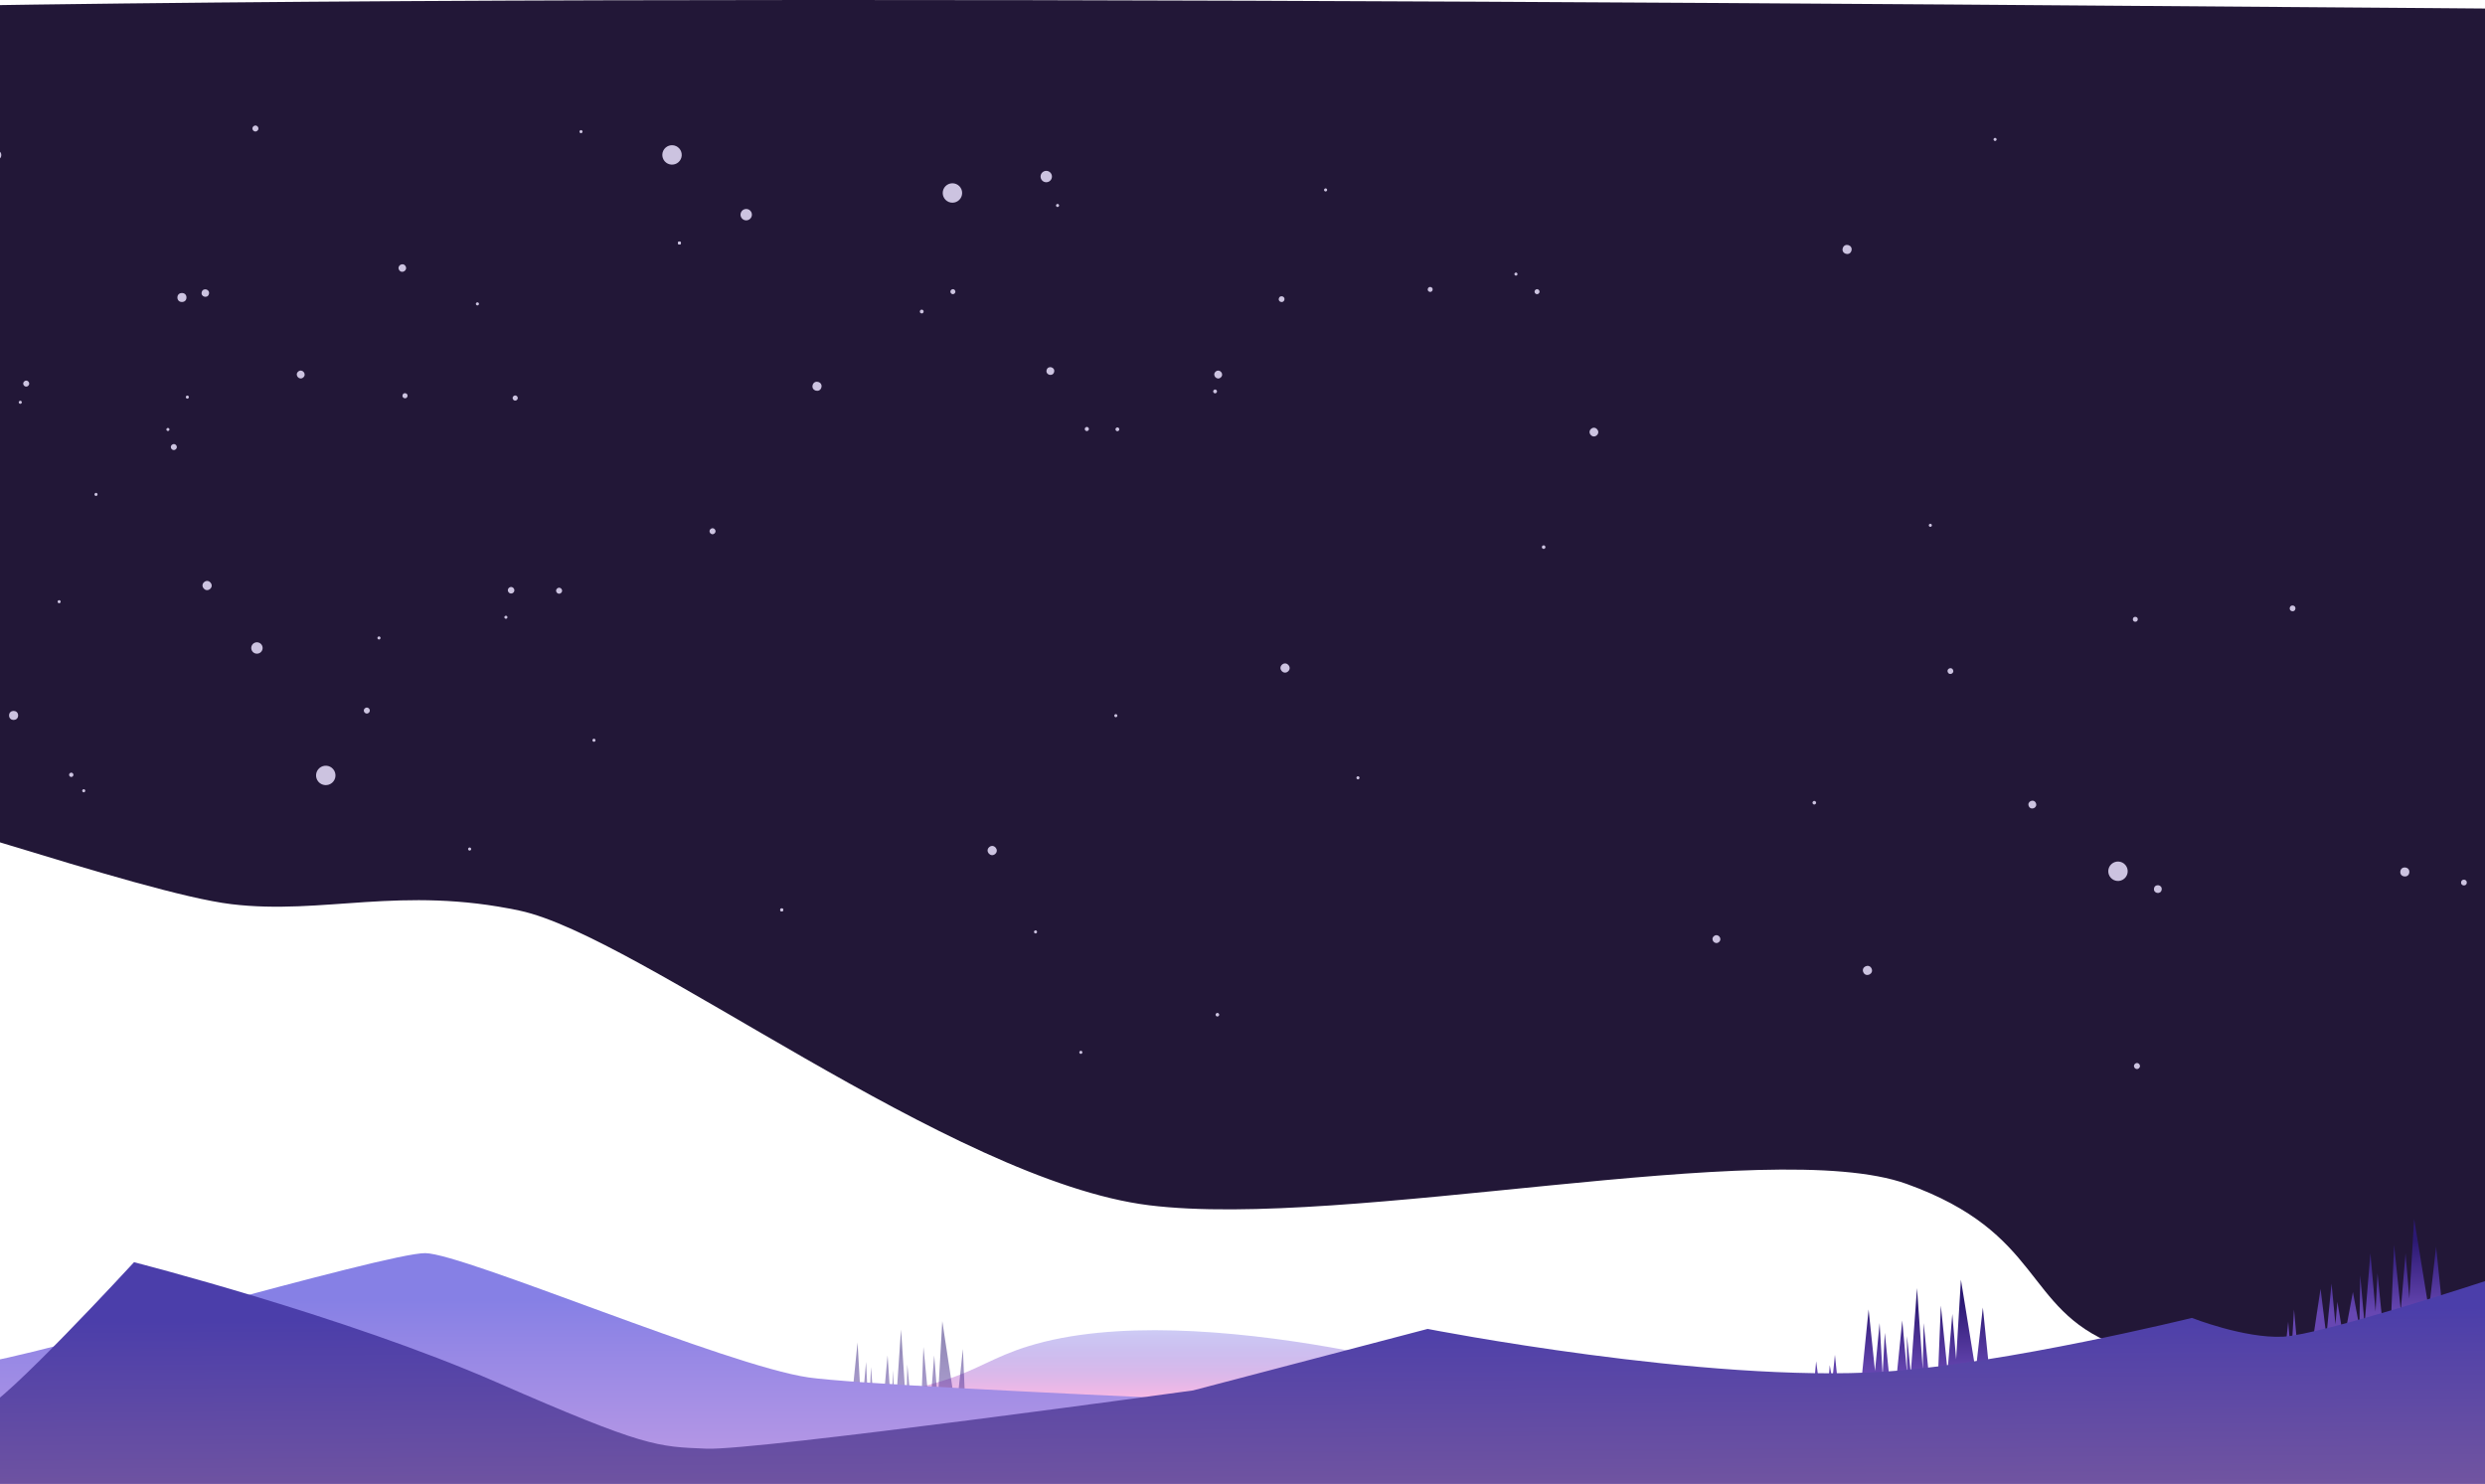 <svg width="1919" height="1146" viewBox="0 0 1919 1146" fill="none" xmlns="http://www.w3.org/2000/svg">
<g clip-path="url(#clip0_2066_3566)">
<path d="M-494 1036.25L-421.5 1010.75L-356 971.25L-209.5 1018.25L7 1056.25L-62.5 1095.75H-445L-494 1036.25Z" fill="url(#paint0_linear_2066_3566)"/>
<path d="M656 1083.29C656 1083.29 701.354 1074.76 728.5 1066.17C755.517 1057.61 766.881 1048.05 794 1039.64C925.581 998.839 1162 1071.88 1162 1071.88L1157 1096.72L1087.5 1123.25H705L656 1083.29Z" fill="url(#paint1_linear_2066_3566)"/>
<path d="M3703 17.499C1927.49 17.011 -760.5 -44.501 -830.001 66C-830.001 66 -867.5 104.25 -873.5 143.75C-879.5 183.25 -854.53 231.25 -852.546 260.75C-850.563 290.25 -874.858 323.75 -930.884 370.75C-986.91 417.75 -1037.48 407.75 -1076.65 490.25C-1115.82 572.75 -1072.19 620.25 -1037.48 652.75C-1002.77 685.25 -1008.23 741.75 -1037.48 772.25C-1066.73 802.75 -1112.35 779.49 -1201.1 791.75C-1289.85 804.01 -1329.08 827.5 -1339 832C-1348.92 836.5 -1378.5 858.5 -1378.5 858.5C-1378.5 858.5 -1358.5 851.5 -1345 848.5C-1331.5 845.5 -1293.32 842.75 -1262.58 842.75C-1231.84 842.75 -1153.5 861.25 -1112.35 891.75C-1071.2 922.25 -1028.06 918.25 -969.557 902.75C-911.052 887.25 -824.781 836.75 -781.15 830.75C-737.519 824.75 -700.333 825.98 -601.172 821.25C-502.011 816.52 -302.702 656.25 -267.5 638.25C-232.298 620.25 -190.653 609.25 -149.997 610.25C-109.341 611.25 107.822 689.75 178.722 698.25C249.622 706.75 309.615 683.75 401.339 703.25C493.063 722.75 734.523 911.75 887.231 930.75C1039.94 949.75 1366.67 876.334 1472.28 914.25C1577.89 952.166 1562.52 1010.25 1632.92 1038.25C1703.32 1066.25 1917.5 1141 1917.5 1141L2891.5 1139C2891.5 1139 2974.41 1117.97 3029.99 1089.75C3146.48 1030.62 3250.61 1092.76 3328.99 988.25C3384.49 914.25 3414.99 758.75 3468.49 705.25C3507.5 666.242 3584.98 600.262 3716.49 508.25C3848 416.238 3844.5 117 3836.5 67.25C3828.5 17.499 3781.5 17.499 3703 17.499Z" fill="#221737"/>
<path d="M738.385 1090.75L727.654 1020.25L724.192 1081.75L721.423 1046.75L717.962 1090.75L713.115 1040.25L711.038 1093.75L704.115 1090.75L700.654 1053.75L699.962 1089.25L695.808 1026.75L691.308 1092.25L689.577 1058.25L688.538 1092.25L685.423 1046.75L681.269 1092.25H675.385L672.615 1055.75L670.885 1093.75L668.808 1051.75L665.346 1090.75L662.231 1036.75L656 1098.25H746L743.577 1041.75L738.385 1090.75Z" fill="url(#paint2_linear_2066_3566)" fill-opacity="0.5"/>
<path d="M-1919 962.249C-1919 962.249 -1846.05 989.249 -1759.02 989.249C-1672 989.249 -1590.65 962.249 -1582.07 962.249C-1573.5 962.249 -1286.49 1031.25 -1275.5 1032.25C-1264.5 1033.25 -1216 1007.75 -1213 1010.25C-1210 1012.75 -1106 1042.25 -1060.5 1037.25C-1015 1032.25 -919.5 968.249 -919.5 968.249C-919.5 968.249 -786 996.749 -759 998.249C-732 999.749 -617 970.749 -590.5 972.749C-564 974.749 -366.5 1029.75 -303.5 1041.25C-240.5 1052.75 -53.5 1055.25 -17.5 1052.75C18.5 1050.25 298.5 967.249 328.5 967.749C358.5 968.249 561.5 1054.75 624.5 1063.75C687.5 1072.75 1211 1092.75 1211 1092.75L1905.5 1074.75C1905.5 1074.75 2028 1056.75 2112 1035.25C2196 1013.75 2316 952.25 2377 952.249C2438 952.249 2831.5 1072.75 2851.5 1072.75C2871.5 1072.75 2911 1048.25 2930 1049.75C2949 1051.25 2977.5 1084.75 3000.5 1084.75C3023.5 1084.75 3256.5 978.249 3256.5 978.249C3256.5 978.249 3334 1040.25 3439 1024.75C3544 1009.25 3642 925.749 3678 929.249C3714 932.749 3841 962.249 3841 962.249V1137.25H-1919V962.249Z" fill="url(#paint3_linear_2066_3566)"/>
<path d="M1525.7 1058.75L1514.28 988.25L1510.59 1049.75L1507.64 1014.75L1503.96 1058.75L1498.8 1008.25L1496.59 1061.75L1489.22 1058.75L1485.53 1021.75L1484.8 1057.25L1480.38 994.75L1475.59 1060.25L1472.64 1031.75L1472.64 1060.25L1469 1019.75L1464.9 1060.25H1458.64L1455.5 1029.25L1453.84 1061.75L1451.5 1021.75L1447.95 1058.75L1443 1011.25L1437.5 1065.75H1419L1417 1046.25L1415 1065.75L1413 1054.25L1412 1066.25H1404.5L1402.5 1051.25L1401 1067.25L1537 1066.25L1531.23 1009.75L1525.7 1058.75Z" fill="url(#paint4_linear_2066_3566)"/>
<path d="M1875.7 1011.75L1864.28 941.25L1860.59 1002.75L1857.64 967.75L1853.96 1011.75L1848.8 961.25L1846.59 1014.75L1842 1020.75L1839.5 1018.25L1836 983.25L1834.5 1012.75L1830.5 967.75L1826 1022.75L1822.64 984.75L1822 1024.75L1817 997.75L1811.5 1027.25L1808.5 1026.25L1805 1005.25L1803.5 1022.75L1800.5 991.25L1796.5 1031.75L1792 995.25L1786.5 1031.75L1774 1038.75L1771.5 1011.25L1770 1036.25L1768.5 1037.75L1767 1020.75L1765 1040.25L1767 1037.75L1769 1041.75L1776 1040.25L1887 1019.25L1881.23 962.75L1875.7 1011.75Z" fill="url(#paint5_linear_2066_3566)"/>
<path d="M-12.899 1087.92C-80.481 1100.96 -229.5 1026.25 -229.5 1026.25C-229.5 1026.25 -281.599 1058.49 -307 1059.75C-332.401 1061.01 -547.5 1036.26 -645.288 1038.58C-743.075 1040.9 -1058.5 1136.26 -1196.77 1123.8C-1335.03 1111.34 -1396 1088.76 -1485.66 1057.02C-1575.32 1025.28 -1634.5 992.732 -1674.78 985.257C-1715.06 977.782 -1919 992.732 -1919 992.732V1147L3841 1146V992.25C3841 992.25 3752.5 988.53 3696 992.25C3562.8 1001.02 3362.5 1067.25 3362.5 1067.25C3362.5 1067.25 3115.91 1151.93 2966 1109.75C2857.78 1079.3 2756 965.25 2720 960.25C2684 955.25 2647.23 986.8 2603.5 973.25C2568.51 962.406 2527.5 918.25 2527.5 918.25C2527.5 918.25 2386 1076.75 2370.5 1075.25C2355 1073.75 2318 1058.25 2298.5 1058.25C2279 1058.25 2145 1102.75 2095 1098.75C2045 1094.75 1921 988.757 1921 988.757C1921 988.757 1793 1030.75 1763.15 1032.26C1733.3 1033.76 1692.67 1017.76 1692.67 1017.76C1692.67 1017.76 1549.26 1053.1 1455.4 1059.26C1317.26 1068.32 1102.47 1026.26 1102.47 1026.26L921.29 1073.76C921.29 1073.76 583.559 1120.39 545.529 1118.76C507.5 1117.13 499 1118.01 383 1067.25C267 1016.5 103.5 974.75 103.5 974.75C103.5 974.75 2 1085.04 -12.899 1087.92Z" fill="url(#paint6_linear_2066_3566)"/>
<circle cx="251.571" cy="598.821" r="7.5" transform="rotate(49.692 251.571 598.821)" fill="#CCC3E0"/>
<circle cx="735.5" cy="149.033" r="7.5" fill="#CCC3E0"/>
<circle cx="518.961" cy="119.638" r="7.5" transform="rotate(48.782 518.961 119.638)" fill="#CCC3E0"/>
<circle cx="1635.58" cy="672.833" r="7.5" transform="rotate(48.782 1635.58 672.833)" fill="#CCC3E0"/>
<circle cx="807.955" cy="136.342" r="4.399" transform="rotate(146.718 807.955 136.342)" fill="#CCC3E0"/>
<circle cx="310.68" cy="206.999" r="2.888" transform="rotate(146.718 310.68 206.999)" fill="#CCC3E0"/>
<circle cx="576.251" cy="165.777" r="4.399" transform="rotate(-164.5 576.251 165.777)" fill="#CCC3E0"/>
<circle cx="10.5" cy="552.5" r="3.5" fill="#CCC3E0"/>
<circle cx="158.555" cy="226.325" r="2.888" transform="rotate(-164.5 158.555 226.325)" fill="#CCC3E0"/>
<circle cx="198.415" cy="500.415" r="4.399" transform="rotate(-164.5 198.415 500.415)" fill="#CCC3E0"/>
<circle cx="140.5" cy="229.75" r="3.5" fill="#CCC3E0"/>
<circle cx="-2.5" cy="119.75" r="3.5" fill="#CCC3E0"/>
<circle cx="159.933" cy="452.183" r="3.5" transform="rotate(49.692 159.933 452.183)" fill="#CCC3E0"/>
<circle cx="134.243" cy="345.243" r="2.298" transform="rotate(48.782 134.243 345.243)" fill="#CCC3E0"/>
<circle cx="20.243" cy="296.243" r="2.298" transform="rotate(48.782 20.243 296.243)" fill="#CCC3E0"/>
<circle cx="74.139" cy="381.814" r="1.184" transform="rotate(48.782 74.139 381.814)" fill="#CCC3E0"/>
<circle cx="144.671" cy="306.671" r="1.184" transform="rotate(48.782 144.671 306.671)" fill="#CCC3E0"/>
<circle cx="129.671" cy="331.671" r="1.184" transform="rotate(48.782 129.671 331.671)" fill="#CCC3E0"/>
<circle cx="45.671" cy="464.671" r="1.184" transform="rotate(48.782 45.671 464.671)" fill="#CCC3E0"/>
<circle cx="292.671" cy="492.671" r="1.184" transform="rotate(48.782 292.671 492.671)" fill="#CCC3E0"/>
<circle cx="458.671" cy="571.671" r="1.184" transform="rotate(48.782 458.671 571.671)" fill="#CCC3E0"/>
<circle cx="524.671" cy="187.671" r="1.184" transform="rotate(48.782 524.671 187.671)" fill="#CCC3E0"/>
<circle cx="448.671" cy="101.671" r="1.184" transform="rotate(48.782 448.671 101.671)" fill="#CCC3E0"/>
<circle cx="368.671" cy="234.671" r="1.184" transform="rotate(48.782 368.671 234.671)" fill="#CCC3E0"/>
<circle cx="816.671" cy="158.671" r="1.184" transform="rotate(48.782 816.671 158.671)" fill="#CCC3E0"/>
<circle cx="603.671" cy="702.671" r="1.184" transform="rotate(48.782 603.671 702.671)" fill="#CCC3E0"/>
<circle cx="390.671" cy="476.671" r="1.184" transform="rotate(48.782 390.671 476.671)" fill="#CCC3E0"/>
<circle cx="799.671" cy="719.671" r="1.184" transform="rotate(48.782 799.671 719.671)" fill="#CCC3E0"/>
<circle cx="362.671" cy="655.671" r="1.184" transform="rotate(48.782 362.671 655.671)" fill="#CCC3E0"/>
<circle cx="64.671" cy="610.671" r="1.184" transform="rotate(48.782 64.671 610.671)" fill="#CCC3E0"/>
<circle cx="55.03" cy="598.357" r="1.661" transform="rotate(48.782 55.03 598.357)" fill="#CCC3E0"/>
<circle cx="1490.67" cy="405.671" r="1.184" transform="rotate(48.782 1490.67 405.671)" fill="#CCC3E0"/>
<circle cx="1192.06" cy="422.518" r="1.375" transform="rotate(48.782 1192.06 422.518)" fill="#CCC3E0"/>
<circle cx="1023.67" cy="146.671" r="1.184" transform="rotate(48.782 1023.67 146.671)" fill="#CCC3E0"/>
<circle cx="1170.67" cy="211.671" r="1.184" transform="rotate(48.782 1170.67 211.671)" fill="#CCC3E0"/>
<circle cx="861.671" cy="552.671" r="1.184" transform="rotate(48.782 861.671 552.671)" fill="#CCC3E0"/>
<circle cx="1048.67" cy="600.671" r="1.184" transform="rotate(48.782 1048.67 600.671)" fill="#CCC3E0"/>
<circle cx="1401.06" cy="619.903" r="1.375" transform="rotate(48.782 1401.06 619.903)" fill="#CCC3E0"/>
<circle cx="940.109" cy="783.616" r="1.375" transform="rotate(48.782 940.109 783.616)" fill="#CCC3E0"/>
<circle cx="1325.48" cy="725.233" r="3" transform="rotate(48.782 1325.48 725.233)" fill="#CCC3E0"/>
<circle cx="834.671" cy="812.671" r="1.184" transform="rotate(48.782 834.671 812.671)" fill="#CCC3E0"/>
<circle cx="1540.67" cy="107.671" r="1.184" transform="rotate(48.782 1540.67 107.671)" fill="#CCC3E0"/>
<circle cx="15.671" cy="310.671" r="1.184" transform="rotate(48.782 15.671 310.671)" fill="#CCC3E0"/>
<circle cx="603.671" cy="702.671" r="1.184" transform="rotate(48.782 603.671 702.671)" fill="#CCC3E0"/>
<circle cx="524.671" cy="187.671" r="1.184" transform="rotate(48.782 524.671 187.671)" fill="#CCC3E0"/>
<circle cx="766.205" cy="656.837" r="3.5" transform="rotate(48.782 766.205 656.837)" fill="#CCC3E0"/>
<circle cx="283.269" cy="548.73" r="2.298" transform="rotate(48.782 283.269 548.73)" fill="#CCC3E0"/>
<circle cx="1426.39" cy="192.644" r="3.5" transform="rotate(-162.422 1426.39 192.644)" fill="#CCC3E0"/>
<circle cx="992.369" cy="515.882" r="3.5" transform="rotate(48.782 992.369 515.882)" fill="#CCC3E0"/>
<circle cx="431.757" cy="456.186" r="2.298" transform="rotate(48.782 431.757 456.186)" fill="#CCC3E0"/>
<circle cx="550.243" cy="410.243" r="2.298" transform="rotate(48.782 550.243 410.243)" fill="#CCC3E0"/>
<circle cx="630.922" cy="298.307" r="3.5" transform="rotate(-164.5 630.922 298.307)" fill="#CCC3E0"/>
<circle cx="1857.08" cy="673.378" r="3.5" transform="rotate(7.353 1857.08 673.378)" fill="#CCC3E0"/>
<circle cx="1442.11" cy="749.41" r="3.5" transform="rotate(154.071 1442.11 749.41)" fill="#CCC3E0"/>
<circle cx="394.695" cy="455.829" r="2.5" transform="rotate(48.782 394.695 455.829)" fill="#CCC3E0"/>
<circle cx="940.735" cy="289.245" r="3" transform="rotate(48.782 940.735 289.245)" fill="#CCC3E0"/>
<circle cx="232.228" cy="289.228" r="3" transform="rotate(49.692 232.228 289.228)" fill="#CCC3E0"/>
<circle cx="811.122" cy="286.536" r="3" transform="rotate(-164.5 811.122 286.536)" fill="#CCC3E0"/>
<circle cx="397.857" cy="307.388" r="1.97" transform="rotate(48.782 397.857 307.388)" fill="#CCC3E0"/>
<circle cx="1666.36" cy="686.609" r="3" transform="rotate(7.353 1666.36 686.609)" fill="#CCC3E0"/>
<circle cx="862.894" cy="331.542" r="1.463" transform="rotate(48.782 862.894 331.542)" fill="#CCC3E0"/>
<circle cx="938.333" cy="302.289" r="1.463" transform="rotate(48.782 938.333 302.289)" fill="#CCC3E0"/>
<circle cx="989.702" cy="231.021" r="2.228" transform="rotate(-164.5 989.702 231.021)" fill="#CCC3E0"/>
<circle cx="1770.4" cy="469.827" r="2.228" transform="rotate(7.353 1770.4 469.827)" fill="#CCC3E0"/>
<circle cx="1902.73" cy="681.557" r="2.228" transform="rotate(7.353 1902.73 681.557)" fill="#CCC3E0"/>
<circle cx="711.8" cy="240.591" r="1.463" transform="rotate(-164.5 711.8 240.591)" fill="#CCC3E0"/>
<circle cx="1506.18" cy="518.238" r="2.228" transform="rotate(154.071 1506.18 518.238)" fill="#CCC3E0"/>
<circle cx="839.296" cy="331.314" r="1.592" transform="rotate(48.782 839.296 331.314)" fill="#CCC3E0"/>
<circle cx="1186.96" cy="225.25" r="1.91" transform="rotate(48.782 1186.96 225.25)" fill="#CCC3E0"/>
<circle cx="735.853" cy="225.24" r="1.91" transform="rotate(49.692 735.853 225.24)" fill="#CCC3E0"/>
<circle cx="1104.44" cy="223.525" r="1.91" transform="rotate(-164.5 1104.44 223.525)" fill="#CCC3E0"/>
<circle cx="1230.88" cy="333.688" r="3.322" transform="rotate(48.782 1230.88 333.688)" fill="#CCC3E0"/>
<circle cx="1648.96" cy="478.252" r="1.91" transform="rotate(7.353 1648.96 478.252)" fill="#CCC3E0"/>
<circle cx="312.759" cy="305.609" r="1.97" transform="rotate(-164.5 312.759 305.609)" fill="#CCC3E0"/>
<circle cx="1569.43" cy="621.348" r="3" transform="rotate(154.071 1569.43 621.348)" fill="#CCC3E0"/>
<circle cx="197.243" cy="99.243" r="2.298" transform="rotate(48.782 197.243 99.243)" fill="#CCC3E0"/>
<circle cx="1650.24" cy="823.243" r="2.298" transform="rotate(48.782 1650.24 823.243)" fill="#CCC3E0"/>
</g>
<defs>
<linearGradient id="paint0_linear_2066_3566" x1="-243.5" y1="971.25" x2="-243.5" y2="1095.75" gradientUnits="userSpaceOnUse">
<stop stop-color="#8680E5" stop-opacity="0.41"/>
<stop offset="0.575" stop-color="#FFBAE3"/>
</linearGradient>
<linearGradient id="paint1_linear_2066_3566" x1="909" y1="1027.25" x2="909" y2="1123.25" gradientUnits="userSpaceOnUse">
<stop stop-color="#8680E5" stop-opacity="0.41"/>
<stop offset="0.575" stop-color="#FFBAE3"/>
</linearGradient>
<linearGradient id="paint2_linear_2066_3566" x1="698.923" y1="1037.25" x2="698.923" y2="1107.25" gradientUnits="userSpaceOnUse">
<stop stop-color="#2C1973"/>
<stop offset="0.795" stop-color="#6747B2"/>
</linearGradient>
<linearGradient id="paint3_linear_2066_3566" x1="961" y1="848.749" x2="961" y2="1493.75" gradientUnits="userSpaceOnUse">
<stop offset="0.24" stop-color="#8680E5"/>
<stop offset="0.605" stop-color="#E3ADE4"/>
<stop offset="0.65" stop-color="#FFA87C"/>
</linearGradient>
<linearGradient id="paint4_linear_2066_3566" x1="1483.69" y1="1005.25" x2="1483.69" y2="1075.25" gradientUnits="userSpaceOnUse">
<stop stop-color="#2C1973"/>
<stop offset="0.795" stop-color="#6747B2"/>
</linearGradient>
<linearGradient id="paint5_linear_2066_3566" x1="1833.69" y1="958.25" x2="1833.69" y2="1028.25" gradientUnits="userSpaceOnUse">
<stop stop-color="#2C1973"/>
<stop offset="0.795" stop-color="#6747B2"/>
</linearGradient>
<linearGradient id="paint6_linear_2066_3566" x1="1114.5" y1="845.75" x2="1119.5" y2="1665.75" gradientUnits="userSpaceOnUse">
<stop offset="0.205" stop-color="#4B3EAA"/>
<stop offset="1" stop-color="#FFA87C"/>
</linearGradient>
<clipPath id="clip0_2066_3566">
<rect width="1919" height="1146" fill="white"/>
</clipPath>
</defs>
</svg>
